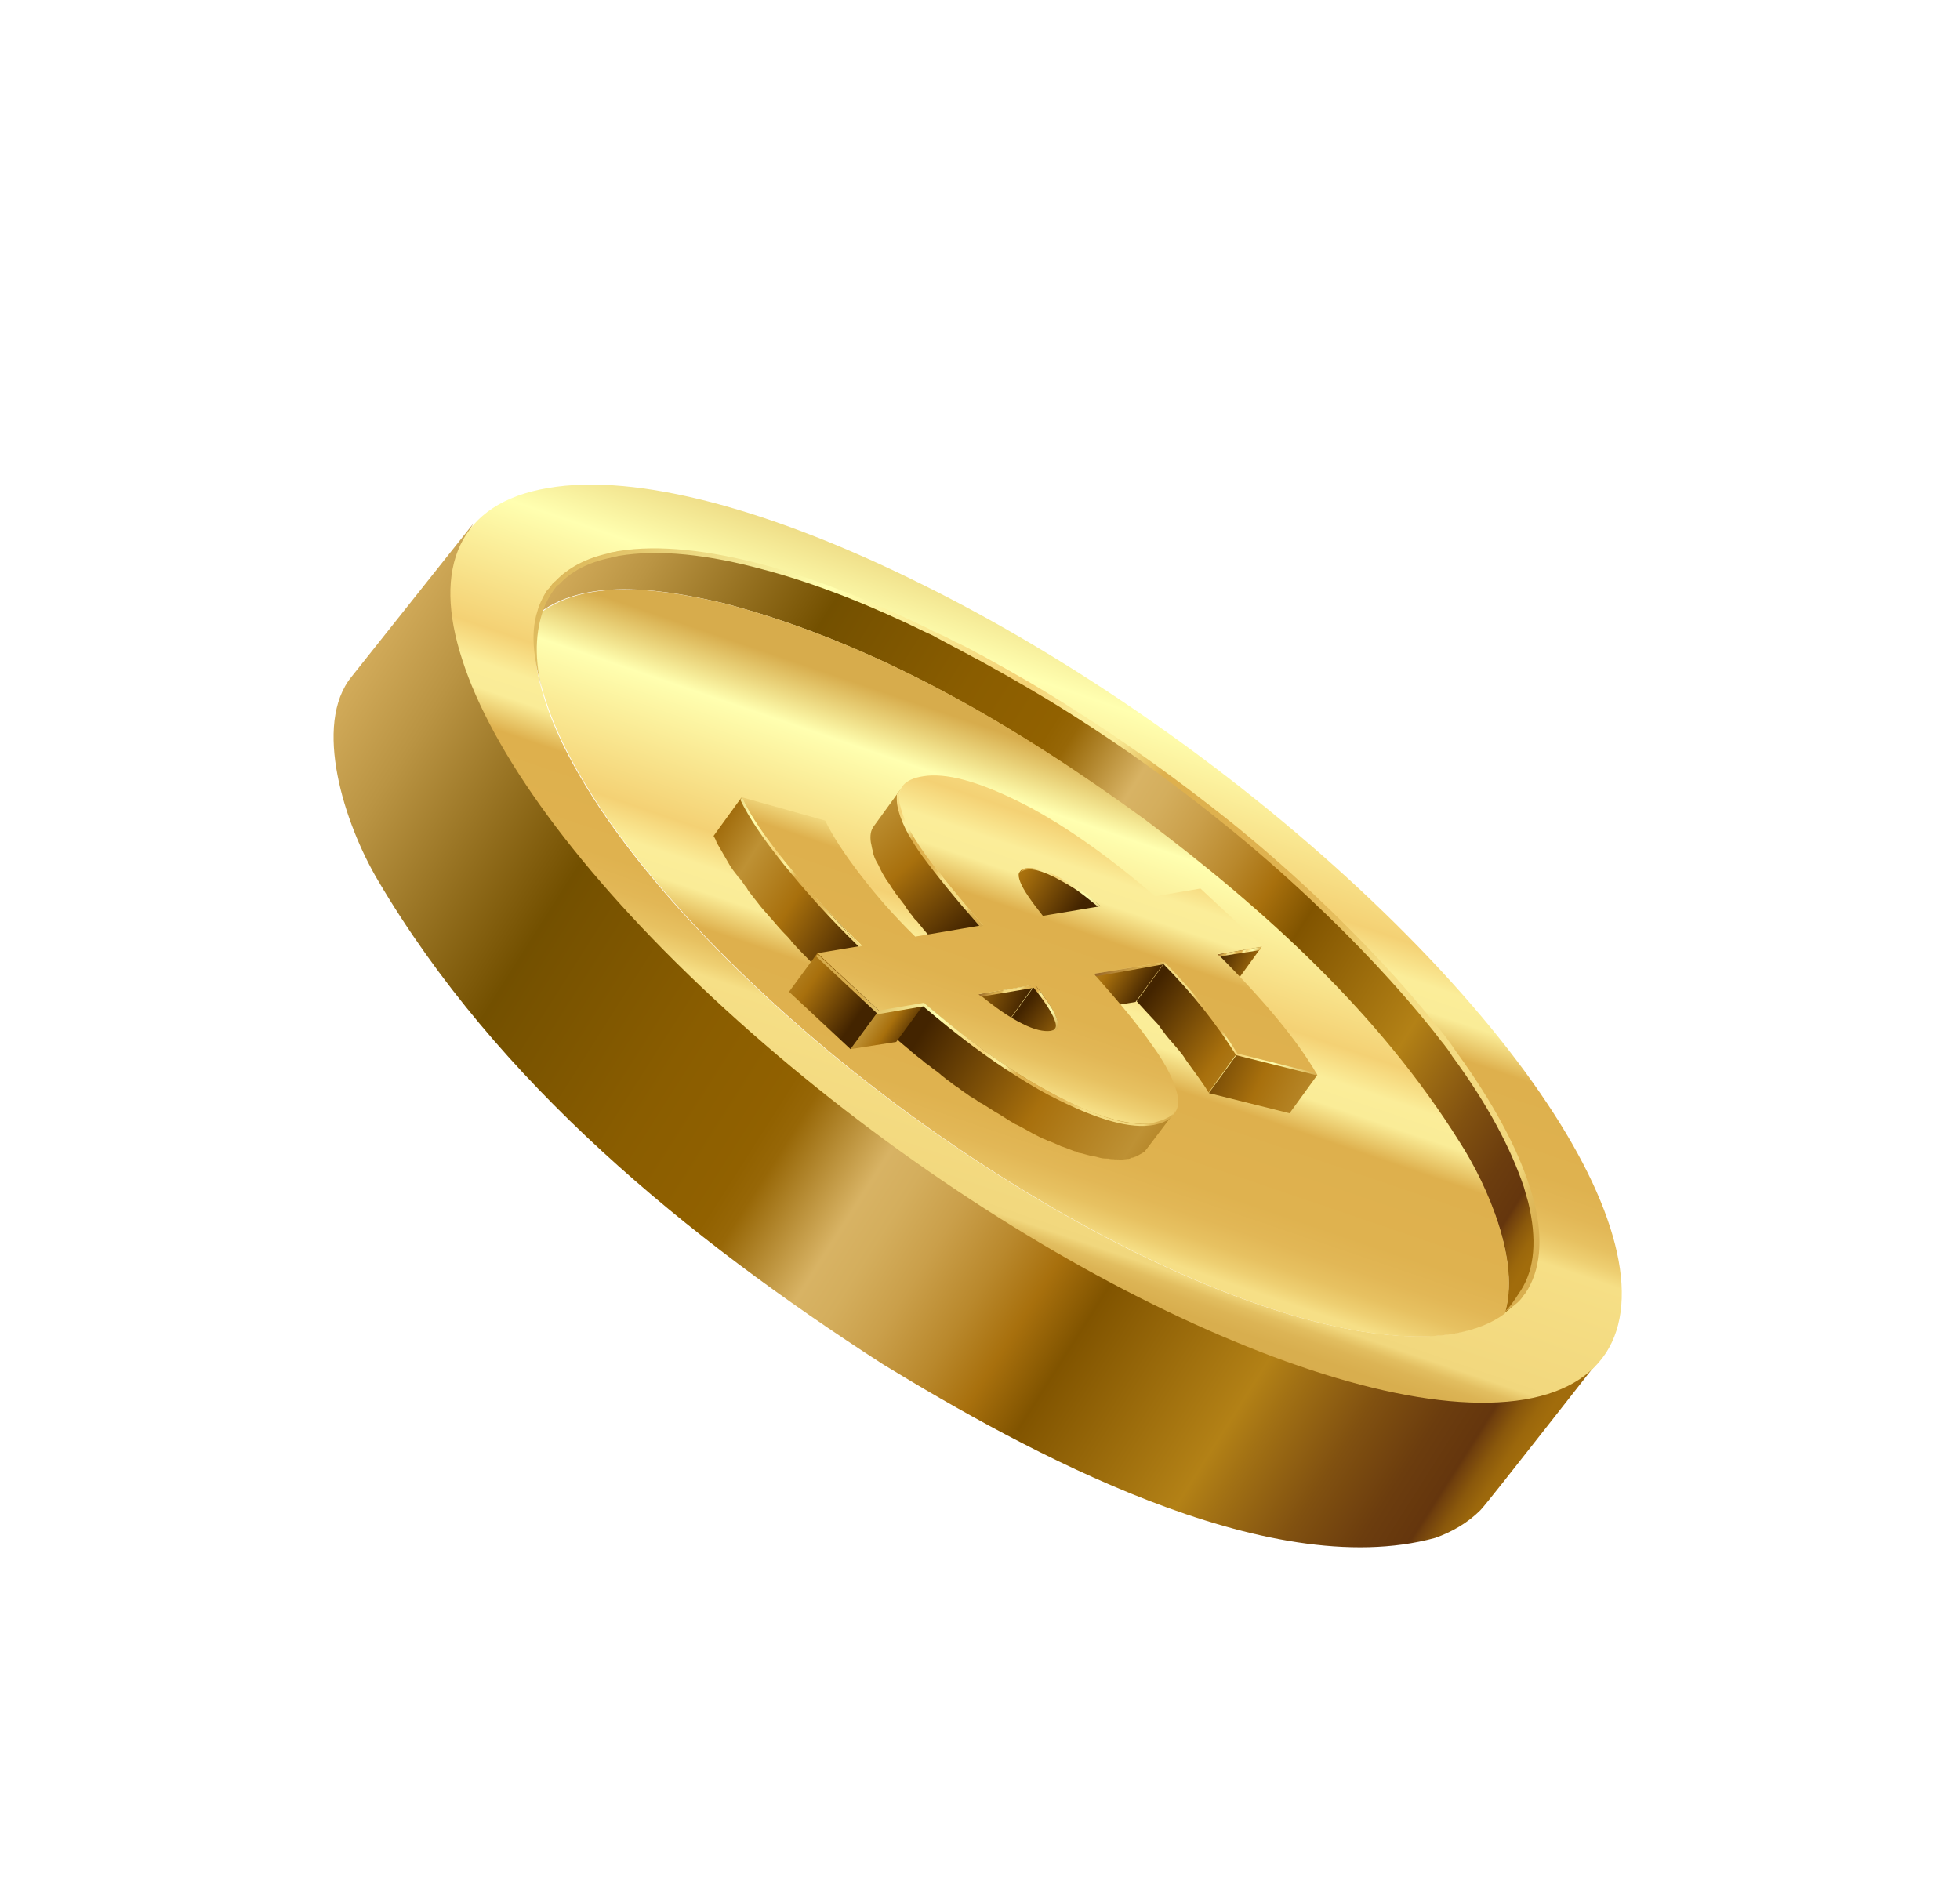 <svg width="295" height="283" viewBox="0 0 295 283" fill="none" xmlns="http://www.w3.org/2000/svg">
<g filter="url(#filter0_d_5_6439)">
<path d="M254.729 171.025C255.518 169.992 256.084 168.973 256.413 167.743C258.91 160.067 253.922 148.628 249.576 141.9C237.483 122.555 220.197 107.015 202.126 93.316C182.962 79.323 162.057 66.913 139.021 60.814C130.615 58.854 118.611 56.663 111.194 62.215C110.291 62.852 109.402 63.712 108.649 64.608C109.105 63.998 111.336 60.863 112.705 59.033C112.792 58.983 112.828 58.847 112.915 58.797C113.038 58.61 113.248 58.373 113.371 58.187C113.408 58.05 113.581 57.95 113.667 57.9L113.754 57.85C115.916 55.794 118.614 54.467 121.748 53.697C121.971 53.683 122.231 53.533 122.454 53.52C122.678 53.506 122.851 53.406 123.074 53.393C129.543 52.198 137.499 53.378 145.199 55.515C145.472 55.588 145.882 55.698 146.155 55.771C155.048 58.373 163.698 62.155 169.689 64.932C170.148 65.128 170.608 65.325 170.981 65.571C171.814 66.014 172.647 66.457 173.567 66.849C174.4 67.292 175.233 67.735 176.153 68.128C176.936 68.484 177.632 68.89 178.329 69.296C189.817 75.596 202.506 83.974 214.643 93.595C214.829 93.718 214.879 93.804 215.066 93.928C226.506 103.142 237.293 113.426 245.689 124.168C246.462 125.107 247.099 126.01 247.822 126.862C248.258 127.418 248.745 128.061 249.095 128.667C253.788 135.196 257.501 141.827 259.912 148.403C260.025 148.799 260.139 149.196 260.252 149.592C260.365 149.989 260.479 150.385 260.592 150.781C262.02 156.654 261.545 161.432 259.068 164.941L254.729 171.025Z" fill="url(#paint0_linear_5_6439)"/>
<path d="M272.053 173.032C251.209 196.729 181.707 153.949 161.72 138.93C142.243 124.194 85.885 74.98 101.248 48.789L82.919 71.843C77.035 79.05 81.827 93.951 86.863 102.474C104.873 133.068 133.418 156.309 162.874 175.329C184.267 188.382 220.636 208.376 245.983 201.478C248.485 200.611 250.91 199.211 252.812 197.305C253.787 196.395 271.127 174.029 272.053 173.032Z" fill="url(#paint1_linear_5_6439)"/>
<path d="M272.344 154.736C267.928 140.888 254.923 122.762 234.658 103.863C214.394 84.963 190.568 68.696 168.454 57.793C146.289 46.803 125.922 41.126 112.487 43.455C99.002 45.698 95.064 55.477 99.566 69.275C104.031 83.209 116.986 101.248 137.251 120.148C157.516 139.048 181.391 155.401 203.506 166.305C225.62 177.208 245.987 182.885 259.472 180.642C272.821 178.362 276.809 168.67 272.344 154.736ZM256.363 167.657C254.435 169.117 251.897 170.12 248.662 170.718C237.172 172.617 219.724 167.795 200.841 158.49C181.909 149.098 161.592 135.309 144.217 119.013C126.891 102.804 115.882 87.337 112.034 75.471C110.337 70.331 110.019 65.78 111.194 62.215C111.573 61.072 112.002 60.016 112.705 59.033C112.792 58.983 112.828 58.847 112.915 58.797C113.038 58.61 113.248 58.373 113.371 58.187C113.408 58.05 113.581 57.95 113.667 57.9L113.754 57.85C115.606 55.857 118.254 54.444 121.748 53.697C122.058 53.633 122.231 53.533 122.454 53.52C122.678 53.507 122.851 53.407 123.074 53.393C129.06 52.362 136.593 53.209 145.199 55.515C145.472 55.588 145.882 55.698 146.155 55.771C153.445 57.797 161.385 60.95 169.689 64.932C170.148 65.128 170.608 65.325 170.981 65.571C171.814 66.014 172.647 66.457 173.567 66.849C174.4 67.292 175.233 67.735 176.153 68.128C176.936 68.484 177.632 68.89 178.329 69.296C190.464 75.916 202.88 84.22 214.643 93.595C214.829 93.718 214.879 93.805 215.066 93.928C219.398 97.431 223.607 101.121 227.643 104.911C234.717 111.565 240.749 118.013 245.689 124.168C246.412 125.02 247.099 126.01 247.822 126.862C248.258 127.418 248.745 128.061 249.095 128.668C254.411 135.875 257.951 142.607 259.912 148.403C260.025 148.8 260.139 149.196 260.252 149.592C260.365 149.989 260.479 150.385 260.592 150.782C262.02 156.655 261.545 161.432 259.068 164.941C258.242 166.11 257.353 166.97 256.363 167.657Z" fill="url(#paint2_linear_5_6439)"/>
<path d="M256.5 167.694C254.572 169.153 252.033 170.157 248.799 170.754C237.309 172.654 219.86 167.832 200.978 158.526C182.045 149.134 161.729 135.345 144.353 119.05C127.028 102.841 116.019 87.373 112.171 75.508C110.473 70.368 110.155 65.817 111.33 62.252C118.748 56.699 130.752 58.891 139.158 60.85C162.193 66.95 183.099 79.359 202.213 93.266C220.371 106.916 237.569 122.505 249.662 141.85C254.009 148.578 258.86 159.98 256.5 167.694Z" fill="url(#paint3_linear_5_6439)"/>
<path d="M213.293 113.657L209.028 119.469L215.72 118.261L219.899 112.499L213.293 113.657Z" fill="url(#paint4_linear_5_6439)"/>
<path d="M187.586 109.331C187.636 109.418 187.773 109.455 187.823 109.541C188.333 109.824 188.806 110.244 189.366 110.613C189.502 110.65 189.602 110.823 189.739 110.86C190.299 111.23 190.908 111.686 191.518 112.142L195.697 106.38C195.274 106.047 194.851 105.714 194.428 105.381C194.241 105.258 194.055 105.135 193.955 104.962C193.818 104.925 193.718 104.752 193.581 104.715C193.445 104.679 193.345 104.506 193.208 104.469C192.835 104.223 192.462 103.976 192.089 103.73C192.089 103.73 192.039 103.643 191.952 103.693C191.902 103.607 191.765 103.57 191.715 103.483C191.479 103.274 191.156 103.114 190.969 102.991C190.782 102.867 190.646 102.831 190.459 102.708C190.323 102.671 190.136 102.548 190.086 102.461C189.576 102.178 189.203 101.932 188.743 101.735C188.283 101.539 187.96 101.379 187.55 101.269C187.414 101.233 187.364 101.146 187.227 101.109C187.091 101.073 186.954 101.036 186.904 100.95C186.631 100.876 186.494 100.84 186.221 100.767C186.084 100.73 185.861 100.743 185.724 100.707C185.588 100.67 185.451 100.634 185.315 100.597C185.315 100.597 185.315 100.597 185.228 100.647C185.141 100.697 185.091 100.61 185.005 100.66C184.868 100.624 184.782 100.674 184.645 100.637C184.558 100.687 184.422 100.651 184.422 100.651C184.335 100.701 184.199 100.664 184.199 100.664C184.112 100.714 184.112 100.714 184.025 100.764L183.939 100.814C183.852 100.864 183.852 100.864 183.766 100.914L183.679 100.964L179.29 106.962C179.327 106.825 179.5 106.725 179.586 106.675C179.76 106.575 179.846 106.525 180.069 106.512C180.293 106.499 180.602 106.435 180.876 106.509C181.236 106.532 181.509 106.605 181.869 106.628C182.142 106.701 182.552 106.811 182.875 106.971C183.011 107.008 183.061 107.094 183.198 107.131C183.608 107.241 183.981 107.487 184.391 107.597C184.851 107.793 185.224 108.04 185.734 108.323C185.87 108.359 186.057 108.482 186.107 108.569C186.703 108.802 187.076 109.048 187.586 109.331Z" fill="url(#paint5_linear_5_6439)"/>
<path d="M206.331 126.799C206.668 127.182 207.055 127.652 207.391 128.035C207.778 128.504 208.164 128.974 208.514 129.58C209.101 130.396 209.688 131.212 210.224 131.941C210.811 132.757 211.397 133.573 211.897 134.44L216.077 128.678C215.727 128.072 215.24 127.429 214.89 126.823C214.74 126.563 214.503 126.353 214.403 126.18C213.817 125.364 213.23 124.548 212.694 123.818C212.494 123.472 212.207 123.176 212.007 122.829C211.907 122.656 211.67 122.446 211.57 122.273C211.234 121.89 210.847 121.42 210.511 121.037C210.174 120.654 209.924 120.221 209.587 119.838C209.301 119.542 209.014 119.246 208.814 118.899C208.528 118.603 208.241 118.306 208.041 117.96C207.804 117.75 207.654 117.49 207.418 117.28C206.745 116.514 205.985 115.798 205.262 114.946L201.082 120.707C202.042 121.77 202.952 122.746 203.862 123.721C204.148 124.018 204.435 124.314 204.635 124.661C205.172 125.39 205.708 126.119 206.331 126.799Z" fill="url(#paint6_linear_5_6439)"/>
<path d="M228.271 131.799L224.092 137.561L211.947 134.526L216.127 128.765L228.271 131.799Z" fill="url(#paint7_linear_5_6439)"/>
<path d="M194.751 116.742L190.486 122.553L200.909 120.807L205.175 114.996L194.751 116.742Z" fill="url(#paint8_linear_5_6439)"/>
<path d="M172.386 113.604C172.823 114.16 173.296 114.58 173.732 115.136L177.912 109.374C177.475 108.818 176.952 108.312 176.565 107.842C176.465 107.669 176.279 107.546 176.179 107.373C175.842 106.99 175.555 106.693 175.219 106.31C175.169 106.224 175.069 106.05 174.932 106.014C174.596 105.631 174.259 105.248 173.922 104.865C173.822 104.692 173.586 104.482 173.486 104.309C173.199 104.012 172.999 103.666 172.763 103.456C172.663 103.283 172.426 103.073 172.326 102.9C172.089 102.69 171.889 102.344 171.653 102.134C171.553 101.961 171.316 101.751 171.216 101.578C171.066 101.318 170.83 101.108 170.68 100.848C170.63 100.762 170.53 100.588 170.393 100.552C169.906 99.909 169.42 99.266 168.983 98.71C168.647 98.327 168.397 97.894 168.197 97.547C168.147 97.461 168.097 97.374 168.047 97.288C167.747 96.768 167.36 96.298 167.06 95.779C167.01 95.692 167.01 95.692 166.96 95.606C166.66 95.086 166.41 94.653 166.247 94.17C166.197 94.083 166.147 93.997 166.097 93.91C165.933 93.427 165.683 92.994 165.57 92.598C165.52 92.511 165.47 92.424 165.556 92.374C165.393 91.891 165.28 91.495 165.253 91.049C165.063 90.119 165.232 89.213 165.688 88.603L161.509 94.365C161.053 94.974 160.92 95.744 161.074 96.81C161.187 97.207 161.214 97.653 161.377 98.136C161.427 98.222 161.427 98.222 161.391 98.359C161.504 98.755 161.667 99.239 161.917 99.672C161.967 99.758 162.017 99.845 162.067 99.931C162.317 100.364 162.531 100.934 162.781 101.367C162.831 101.454 162.831 101.454 162.881 101.54C163.181 102.06 163.481 102.579 163.867 103.049C163.917 103.136 163.917 103.136 163.967 103.222L164.017 103.309C164.267 103.742 164.604 104.125 164.804 104.471C165.241 105.028 165.727 105.67 166.214 106.313C166.264 106.4 166.264 106.4 166.314 106.486C166.364 106.573 166.364 106.573 166.414 106.66C166.564 106.919 166.8 107.129 166.95 107.389C167.05 107.562 167.287 107.772 167.387 107.945C167.537 108.205 167.824 108.501 168.06 108.711C168.16 108.884 168.397 109.094 168.497 109.267C168.783 109.564 168.983 109.91 169.22 110.12C169.32 110.293 169.507 110.416 169.657 110.676C169.993 111.059 170.33 111.442 170.666 111.825C170.716 111.912 170.766 111.999 170.953 112.122C171.29 112.505 171.676 112.974 172.063 113.444C172.286 113.431 172.336 113.517 172.386 113.604Z" fill="url(#paint9_linear_5_6439)"/>
<path d="M189.196 122.72C189.046 122.46 188.933 122.064 188.733 121.718C188.683 121.631 188.583 121.458 188.533 121.371C188.383 121.111 188.233 120.852 188.033 120.505L187.983 120.418C187.783 120.072 187.496 119.776 187.246 119.343C187.196 119.256 187.096 119.083 187.046 118.996C186.946 118.823 186.71 118.613 186.61 118.44C186.46 118.18 186.273 118.057 186.123 117.797L181.944 123.559C182.331 124.028 182.581 124.461 182.917 124.844C182.967 124.931 183.067 125.104 183.117 125.191C183.454 125.574 183.704 126.007 183.904 126.353C184.054 126.613 184.204 126.873 184.404 127.219C184.454 127.306 184.554 127.479 184.604 127.566C184.804 127.912 185.004 128.258 185.067 128.568C185.381 129.311 185.407 129.757 185.161 130.131L189.29 124.283C189.536 123.909 189.46 123.376 189.196 122.72Z" fill="url(#paint10_linear_5_6439)"/>
<path d="M177.275 119.672L173.009 125.484L181.524 124.032L185.703 118.27L177.275 119.672Z" fill="url(#paint11_linear_5_6439)"/>
<path d="M156.577 109.221C155.48 108.122 154.471 106.973 153.374 105.874C153.087 105.578 152.801 105.281 152.651 105.022C151.928 104.169 151.118 103.366 150.395 102.514C149.671 101.661 148.948 100.808 148.225 99.956C147.788 99.4 147.352 98.843 146.915 98.287C146.815 98.114 146.715 97.941 146.579 97.904C146.192 97.434 145.805 96.965 145.505 96.445C145.405 96.272 145.355 96.186 145.169 96.062C144.732 95.506 144.432 94.986 143.996 94.43C143.846 94.17 143.746 93.997 143.596 93.737C143.496 93.564 143.396 93.391 143.296 93.218C143.146 92.958 143.046 92.785 142.896 92.525C142.796 92.352 142.696 92.179 142.646 92.092C142.496 91.832 142.396 91.659 142.246 91.399C142.196 91.312 142.096 91.139 142.046 91.053C141.846 90.706 141.696 90.447 141.582 90.05L137.403 95.812C137.553 96.071 137.753 96.418 137.866 96.814C137.916 96.901 138.016 97.074 138.066 97.161C138.216 97.42 138.316 97.594 138.466 97.853C138.566 98.027 138.666 98.2 138.716 98.286C138.866 98.546 138.966 98.719 139.116 98.979C139.216 99.153 139.316 99.326 139.416 99.499C139.516 99.672 139.616 99.845 139.766 100.105L139.816 100.192C140.116 100.711 140.553 101.268 140.99 101.824C141.09 101.997 141.14 102.084 141.326 102.207C141.713 102.676 142.013 103.196 142.399 103.666C142.449 103.752 142.499 103.839 142.549 103.925C142.599 104.012 142.599 104.012 142.649 104.099C143.086 104.655 143.523 105.211 143.959 105.767C144.496 106.497 145.169 107.263 145.792 107.942C145.892 108.115 146.029 108.152 146.129 108.325C146.852 109.178 147.575 110.03 148.385 110.833C148.622 111.043 148.772 111.303 149.008 111.512C149.058 111.599 149.058 111.599 149.108 111.686C150.118 112.835 151.215 113.934 152.311 115.033C152.311 115.033 152.311 115.033 152.361 115.119C153.407 116.132 154.367 117.194 155.414 118.207L159.593 112.445C158.633 111.383 157.537 110.284 156.577 109.221Z" fill="url(#paint12_linear_5_6439)"/>
<path d="M206.788 137.39C206.665 137.576 206.491 137.676 206.368 137.863C206.282 137.913 206.282 137.913 206.195 137.963C206.022 138.063 205.849 138.163 205.675 138.263L205.589 138.313C205.329 138.463 205.106 138.476 204.846 138.626C204.759 138.676 204.623 138.64 204.536 138.69C204.313 138.703 204.053 138.853 203.83 138.866C203.52 138.93 203.074 138.957 202.714 138.933C202.577 138.897 202.491 138.947 202.354 138.91C201.994 138.887 201.635 138.864 201.188 138.891L201.052 138.854C200.555 138.794 200.059 138.734 199.649 138.625C199.512 138.588 199.239 138.515 199.102 138.478C198.829 138.405 198.469 138.382 198.146 138.222C197.736 138.112 197.327 138.002 196.917 137.893C196.644 137.819 196.37 137.746 196.184 137.623C196.047 137.586 195.861 137.463 195.637 137.477C195.228 137.367 194.768 137.17 194.308 136.974C194.121 136.851 193.848 136.777 193.712 136.741C193.252 136.544 192.792 136.348 192.332 136.152C192.146 136.028 191.872 135.955 191.736 135.919C191.089 135.599 190.443 135.279 189.66 134.923C188.877 134.567 188.044 134.124 187.297 133.631C186.974 133.472 186.738 133.262 186.464 133.189C185.955 132.906 185.395 132.536 184.835 132.166C184.512 132.006 184.275 131.797 183.952 131.637C183.392 131.267 182.746 130.948 182.136 130.491C181.763 130.245 181.34 129.912 180.966 129.666C180.543 129.333 180.17 129.086 179.66 128.803C179.237 128.47 178.814 128.137 178.304 127.854C177.881 127.521 177.508 127.275 177.084 126.942C176.661 126.609 176.238 126.276 175.815 125.943C175.392 125.61 174.832 125.24 174.359 124.82C173.935 124.487 173.512 124.154 173.089 123.821C172.479 123.365 172.006 122.946 171.396 122.489C170.686 121.86 169.94 121.367 169.18 120.651L165.001 126.412C165.524 126.919 166.134 127.375 166.607 127.795C166.794 127.918 166.98 128.041 167.08 128.214C167.69 128.67 168.213 129.177 168.773 129.546C169.01 129.756 169.296 130.052 169.62 130.212C169.806 130.335 169.856 130.422 170.043 130.545C170.516 130.965 171.026 131.248 171.499 131.667C171.786 131.964 172.109 132.124 172.395 132.42C172.532 132.457 172.632 132.63 172.769 132.667C173.192 133 173.615 133.333 173.988 133.579C174.311 133.739 174.598 134.035 174.971 134.282C175.108 134.318 175.208 134.491 175.344 134.528C175.768 134.861 176.141 135.107 176.651 135.39C176.974 135.55 177.26 135.847 177.584 136.006C177.72 136.043 177.77 136.13 177.907 136.166C178.467 136.536 179.163 136.942 179.723 137.312C179.909 137.435 180.233 137.595 180.419 137.718C180.469 137.805 180.556 137.755 180.606 137.841C181.166 138.211 181.676 138.494 182.235 138.863C182.559 139.023 182.795 139.233 183.068 139.306C183.901 139.749 184.734 140.192 185.431 140.598C186.077 140.918 186.774 141.324 187.507 141.594C187.693 141.717 187.966 141.79 188.103 141.827C188.563 142.023 189.023 142.219 189.482 142.416C189.669 142.539 189.942 142.612 190.079 142.649C190.539 142.845 190.948 142.955 191.408 143.151C191.545 143.188 191.731 143.311 191.955 143.298C191.955 143.298 192.091 143.334 192.141 143.421C192.328 143.544 192.551 143.531 192.688 143.567C193.097 143.677 193.507 143.787 193.917 143.897C194.054 143.933 194.054 143.933 194.19 143.97C194.464 144.043 194.687 144.03 194.96 144.103C195.097 144.14 195.37 144.213 195.506 144.249L195.643 144.286C196.053 144.396 196.499 144.369 196.859 144.392L196.996 144.429C197.269 144.502 197.579 144.439 197.852 144.512C197.938 144.462 198.075 144.499 198.075 144.499C198.212 144.535 198.298 144.485 198.435 144.522C198.571 144.558 198.658 144.508 198.795 144.545C199.018 144.532 199.328 144.468 199.551 144.455C199.637 144.405 199.637 144.405 199.774 144.441C199.997 144.428 200.084 144.378 200.257 144.278C200.344 144.228 200.48 144.265 200.567 144.215C200.567 144.215 200.567 144.215 200.653 144.165C200.963 144.101 201.136 144.001 201.396 143.851L201.483 143.801C201.656 143.701 201.829 143.601 201.916 143.551L202.002 143.501C202.089 143.451 202.089 143.451 202.176 143.401C202.262 143.351 202.349 143.301 202.385 143.165C202.472 143.115 202.509 142.978 202.595 142.928L206.788 137.39Z" fill="url(#paint13_linear_5_6439)"/>
<path d="M162.278 122.096L158.012 127.907L164.891 126.822L169.157 121.011L162.278 122.096Z" fill="url(#paint14_linear_5_6439)"/>
<path d="M207.274 135.031C207.631 137.249 206.495 138.482 203.793 139.003C200.422 139.564 195.691 138.369 189.637 135.283C183.582 132.197 176.715 127.501 169.207 121.097L162.378 122.269L153.023 113.467L159.766 112.345C155.344 108.086 151.554 103.923 148.312 99.906C145.069 95.889 142.809 92.575 141.669 90L154.2 93.504C155.376 95.942 157.15 98.614 159.483 101.655C161.816 104.696 164.559 107.846 167.748 110.97L177.948 109.238C174.246 105.025 171.339 101.391 169.193 98.473C166.997 95.469 165.77 92.944 165.413 90.725C165.055 88.507 166.191 87.274 168.943 86.84C172.314 86.279 177.095 87.56 183.236 90.597C189.377 93.633 196.295 98.415 203.852 104.905L210.682 103.734L219.936 112.363L213.193 113.484C220.345 120.671 225.321 126.69 228.171 131.626L216.027 128.592C213.153 124.015 209.561 119.392 205.075 114.823L194.651 116.568C198.304 120.695 201.247 124.192 203.357 127.246C205.553 130.251 206.83 132.862 207.274 135.031ZM186.959 107.846L195.697 106.38C192.972 104.259 190.682 102.694 188.793 101.822C186.904 100.95 185.401 100.547 184.335 100.701C183.269 100.854 183.086 101.537 183.563 102.763C184.04 103.989 185.263 105.707 186.959 107.846ZM183.856 124.071C185.659 124.993 187.112 125.309 188.178 125.156C189.244 125.002 189.427 124.319 189 123.18C188.523 121.954 187.486 120.359 185.79 118.22L177.362 119.622C179.814 121.67 181.917 123.112 183.856 124.071Z" fill="url(#paint15_linear_5_6439)"/>
<path d="M153.023 113.467L148.758 119.278L158.012 127.907L162.278 122.096L153.023 113.467Z" fill="url(#paint16_linear_5_6439)"/>
<path d="M188.67 102.009C189.503 102.451 190.336 102.894 191.406 103.547C192.662 104.323 193.795 105.285 195.301 106.494L195.524 106.48L195.747 106.467C193.905 104.875 192.872 104.086 191.615 103.31C190.682 102.694 189.713 102.215 188.88 101.772C186.941 100.813 185.351 100.46 184.025 100.764L183.606 101.237C184.558 100.687 185.761 100.57 188.67 102.009Z" fill="url(#paint17_linear_5_6439)"/>
<path d="M189.107 124.966C189.353 124.592 189.313 123.923 189.05 123.267C188.573 122.041 187.486 120.359 185.84 118.307L185.79 118.22L177.275 119.672L177.698 120.005L185.594 118.68C187.24 120.732 188.277 122.327 188.703 123.467C188.967 124.123 188.994 124.569 188.784 124.806C188.661 124.992 188.401 125.142 188.004 125.256L189.107 124.966Z" fill="url(#paint18_linear_5_6439)"/>
<path d="M219.616 113.009L219.899 112.499L213.293 113.658L213.58 113.954L219.616 113.009Z" fill="url(#paint19_linear_5_6439)"/>
<path d="M148.312 99.906C145.069 95.889 142.859 92.662 141.669 90L141.422 90.374C142.699 92.985 144.722 96.089 147.965 100.106C151.208 104.123 154.811 108.163 159.283 112.509L159.679 112.395C156.404 109.322 152.414 104.812 148.312 99.906Z" fill="url(#paint20_linear_5_6439)"/>
<path d="M228.271 131.799L228.121 131.539L216.25 128.578C213.377 124.002 209.784 119.379 205.348 114.896L205.298 114.809L194.651 116.568L194.988 116.951L205.138 115.132C209.574 119.615 213.167 124.238 215.99 128.728L216.04 128.815L228.184 131.849L228.271 131.799Z" fill="url(#paint21_linear_5_6439)"/>
<path d="M203.657 138.966C200.385 139.7 195.641 138.283 189.587 135.196C187.597 134.151 185.422 132.982 183.232 131.59C178.854 128.807 174.162 125.28 169.157 121.011L169.107 120.924L162.278 122.096L153.173 113.727L152.95 113.74L152.827 113.927L162.131 122.642L168.96 121.471C173.966 125.74 178.658 129.266 182.986 131.964C185.175 133.355 187.264 134.574 189.34 135.57C195.481 138.606 200.176 139.937 203.634 139.326C204.873 139.073 205.702 138.709 206.295 138.136L206.824 137.253C206.961 137.29 206.395 138.309 203.657 138.966Z" fill="url(#paint22_linear_5_6439)"/>
<path d="M177.998 109.325C174.296 105.111 171.389 101.478 169.243 98.56C167.097 95.642 165.82 93.031 165.426 90.949C165.286 90.106 165.319 89.163 165.688 88.603L164.986 89.586C164.963 89.946 164.953 90.529 165.03 91.062C165.387 93.281 166.664 95.892 168.86 98.897C171.006 101.814 173.813 105.275 177.515 109.488L177.998 109.325Z" fill="url(#paint23_linear_5_6439)"/>
<path d="M259.231 165.424L259.354 165.237L259.231 165.424Z" fill="url(#paint24_linear_5_6439)"/>
<path d="M260.915 150.941C260.802 150.545 260.689 150.149 260.575 149.752C260.462 149.356 260.349 148.959 260.185 148.476C258.261 142.544 254.634 135.862 249.405 128.604C248.968 128.048 248.618 127.442 248.132 126.799C247.495 125.896 246.722 124.957 245.999 124.104C241.059 117.949 234.977 111.415 227.902 104.761C223.867 100.971 219.658 97.281 215.326 93.778C215.139 93.654 215.089 93.568 214.903 93.445C207.422 87.487 199.694 81.903 191.87 76.951C187.442 74.081 182.94 71.484 178.538 69.06C177.842 68.654 177.059 68.297 176.362 67.891C175.529 67.448 174.696 67.006 173.777 66.613C172.944 66.17 172.111 65.727 171.191 65.334C170.731 65.138 170.272 64.942 169.898 64.695C161.545 60.627 153.605 57.474 146.265 55.361C145.992 55.288 145.582 55.178 145.309 55.105C136.703 52.799 129.17 51.952 123.047 52.947C122.824 52.96 122.651 53.06 122.428 53.073C122.204 53.087 121.895 53.15 121.721 53.25C118.227 53.998 115.492 55.461 113.554 57.504L113.467 57.554C113.294 57.654 113.258 57.79 113.171 57.84C113.048 58.027 112.838 58.264 112.715 58.45L112.505 58.687L112.418 58.737C112.382 58.873 112.209 58.973 112.172 59.11C111.643 59.993 111.163 60.963 110.907 61.919C109.695 65.621 110.41 70.058 112.071 75.334C110.373 70.195 110.502 65.617 111.64 62.188C111.896 61.232 112.339 60.399 112.868 59.516C112.905 59.38 113.078 59.28 113.115 59.143L113.238 58.956C113.361 58.77 113.484 58.583 113.694 58.347C113.731 58.21 113.817 58.16 113.991 58.06L114.164 57.96C115.929 56.017 118.49 54.654 121.898 53.956C122.071 53.856 122.295 53.843 122.604 53.78C122.828 53.766 123.001 53.666 123.224 53.653C129.124 52.672 136.607 53.432 145.126 55.788C145.399 55.861 145.809 55.971 146.082 56.044C153.372 58.071 161.312 61.223 169.529 65.255C169.989 65.451 170.448 65.648 170.822 65.894C171.655 66.337 172.488 66.78 173.321 67.223C174.154 67.665 174.987 68.108 175.82 68.551C176.516 68.957 177.299 69.314 177.995 69.72C182.397 72.144 186.899 74.741 191.277 77.525C199.101 82.476 206.779 87.974 214.173 93.981C214.36 94.105 214.41 94.191 214.596 94.314C218.928 97.818 223.137 101.508 227.173 105.298C234.248 111.952 240.28 118.399 245.169 124.468C245.892 125.32 246.579 126.31 247.302 127.162C247.739 127.718 248.225 128.361 248.575 128.968C253.891 136.175 257.382 142.82 259.342 148.616C259.456 149.013 259.569 149.409 259.682 149.806C259.796 150.202 259.909 150.599 260.023 150.995C261.337 156.471 261.022 160.926 258.891 164.235C258.768 164.421 258.644 164.608 258.521 164.794C257.905 165.727 257.253 166.797 256.313 167.57C257.303 166.884 258.428 166.234 259.131 165.251C259.254 165.064 259.377 164.877 259.587 164.641C261.892 161.232 262.28 156.504 260.915 150.941Z" fill="url(#paint25_linear_5_6439)"/>
</g>
<defs>
<filter id="filter0_d_5_6439" x="-13" y="-19.98" width="320.32" height="345.905" filterUnits="userSpaceOnUse" color-interpolation-filters="sRGB">
<feFlood flood-opacity="0" result="BackgroundImageFix"/>
<feColorMatrix in="SourceAlpha" type="matrix" values="0 0 0 0 0 0 0 0 0 0 0 0 0 0 0 0 0 0 127 0" result="hardAlpha"/>
<feOffset dx="-30" dy="30"/>
<feGaussianBlur stdDeviation="25"/>
<feComposite in2="hardAlpha" operator="out"/>
<feColorMatrix type="matrix" values="0 0 0 0 0 0 0 0 0 0 0 0 0 0 0 0 0 0 0.75 0"/>
<feBlend mode="normal" in2="BackgroundImageFix" result="effect1_dropShadow_5_6439"/>
<feBlend mode="normal" in="SourceGraphic" in2="effect1_dropShadow_5_6439" result="shape"/>
</filter>
<linearGradient id="paint0_linear_5_6439" x1="114.671" y1="55.25" x2="267.226" y2="152.159" gradientUnits="userSpaceOnUse">
<stop stop-color="#D2AB5A"/>
<stop offset="0.061" stop-color="#BA9443"/>
<stop offset="0.19" stop-color="#7C5808"/>
<stop offset="0.207" stop-color="#735000"/>
<stop offset="0.227" stop-color="#775200"/>
<stop offset="0.338" stop-color="#8A5D00"/>
<stop offset="0.415" stop-color="#916100"/>
<stop offset="0.434" stop-color="#976707"/>
<stop offset="0.499" stop-color="#D8B364"/>
<stop offset="0.525" stop-color="#D4AE5D"/>
<stop offset="0.562" stop-color="#CA9F4A"/>
<stop offset="0.605" stop-color="#B9882C"/>
<stop offset="0.641" stop-color="#A8700D"/>
<stop offset="0.68" stop-color="#815400"/>
<stop offset="0.803" stop-color="#B38116"/>
<stop offset="0.827" stop-color="#A27114"/>
<stop offset="0.88" stop-color="#815110"/>
<stop offset="0.925" stop-color="#6C3D0E"/>
<stop offset="0.955" stop-color="#65360D"/>
<stop offset="0.958" stop-color="#6F3F0D"/>
<stop offset="0.97" stop-color="#8A580C"/>
<stop offset="0.981" stop-color="#9B670C"/>
<stop offset="0.989" stop-color="#A16C0C"/>
</linearGradient>
<linearGradient id="paint1_linear_5_6439" x1="78.775" y1="78.16" x2="259.401" y2="192.901" gradientUnits="userSpaceOnUse">
<stop stop-color="#D2AB5A"/>
<stop offset="0.061" stop-color="#BA9443"/>
<stop offset="0.19" stop-color="#7C5808"/>
<stop offset="0.207" stop-color="#735000"/>
<stop offset="0.227" stop-color="#775200"/>
<stop offset="0.338" stop-color="#8A5D00"/>
<stop offset="0.415" stop-color="#916100"/>
<stop offset="0.434" stop-color="#976707"/>
<stop offset="0.499" stop-color="#D8B364"/>
<stop offset="0.525" stop-color="#D4AE5D"/>
<stop offset="0.562" stop-color="#CA9F4A"/>
<stop offset="0.605" stop-color="#B9882C"/>
<stop offset="0.641" stop-color="#A8700D"/>
<stop offset="0.68" stop-color="#815400"/>
<stop offset="0.803" stop-color="#B38116"/>
<stop offset="0.827" stop-color="#A27114"/>
<stop offset="0.88" stop-color="#815110"/>
<stop offset="0.925" stop-color="#6C3D0E"/>
<stop offset="0.955" stop-color="#65360D"/>
<stop offset="0.958" stop-color="#6F3F0D"/>
<stop offset="0.97" stop-color="#8A580C"/>
<stop offset="0.981" stop-color="#9B670C"/>
<stop offset="0.989" stop-color="#A16C0C"/>
</linearGradient>
<linearGradient id="paint2_linear_5_6439" x1="205.881" y1="53.557" x2="162.922" y2="179.393" gradientUnits="userSpaceOnUse">
<stop stop-color="#D7AC4C"/>
<stop offset="0.182" stop-color="#FFFFB0"/>
<stop offset="0.327" stop-color="#F4D174"/>
<stop offset="0.366" stop-color="#FBED99"/>
<stop offset="0.394" stop-color="#FAEC97"/>
<stop offset="0.433" stop-color="#DEB04D"/>
<stop offset="0.527" stop-color="#DFB24F"/>
<stop offset="0.561" stop-color="#E2B756"/>
<stop offset="0.586" stop-color="#E7C161"/>
<stop offset="0.605" stop-color="#EECF72"/>
<stop offset="0.621" stop-color="#F6DF86"/>
<stop offset="0.753" stop-color="#F2D87E"/>
<stop offset="0.767" stop-color="#F1D77D"/>
<stop offset="0.772" stop-color="#EBCD71"/>
<stop offset="0.78" stop-color="#E2BE60"/>
<stop offset="0.791" stop-color="#DCB455"/>
<stop offset="0.807" stop-color="#D8AE4E"/>
<stop offset="0.849" stop-color="#D7AC4C"/>
<stop offset="1" stop-color="#966424"/>
</linearGradient>
<linearGradient id="paint3_linear_5_6439" x1="199.073" y1="70.461" x2="156.114" y2="196.298" gradientUnits="userSpaceOnUse">
<stop offset="0.114" stop-color="#D7AC4C"/>
<stop offset="0.182" stop-color="#FFFFB0"/>
<stop offset="0.327" stop-color="#F4D174"/>
<stop offset="0.366" stop-color="#FBED99"/>
<stop offset="0.394" stop-color="#FAEC97"/>
<stop offset="0.433" stop-color="#DEB04D"/>
<stop offset="0.527" stop-color="#DFB24F"/>
<stop offset="0.561" stop-color="#E2B756"/>
<stop offset="0.586" stop-color="#E7C161"/>
<stop offset="0.605" stop-color="#EECF72"/>
<stop offset="0.621" stop-color="#F6DF86"/>
<stop offset="0.753" stop-color="#F2D87E"/>
<stop offset="0.767" stop-color="#F1D77D"/>
<stop offset="0.772" stop-color="#EBCD71"/>
<stop offset="0.78" stop-color="#E2BE60"/>
<stop offset="0.791" stop-color="#DCB455"/>
<stop offset="0.807" stop-color="#D8AE4E"/>
<stop offset="0.849" stop-color="#D7AC4C"/>
<stop offset="1" stop-color="#966424"/>
</linearGradient>
<linearGradient id="paint4_linear_5_6439" x1="225.55" y1="121.411" x2="212.459" y2="114.966" gradientUnits="userSpaceOnUse">
<stop stop-color="#A16C0C"/>
<stop offset="0.232" stop-color="#BE9134"/>
<stop offset="0.556" stop-color="#A8700D"/>
<stop offset="1" stop-color="#432400"/>
</linearGradient>
<linearGradient id="paint5_linear_5_6439" x1="172.762" y1="96.785" x2="190.957" y2="108.854" gradientUnits="userSpaceOnUse">
<stop stop-color="#A16C0C"/>
<stop offset="0.232" stop-color="#BE9134"/>
<stop offset="0.556" stop-color="#A8700D"/>
<stop offset="1" stop-color="#432400"/>
</linearGradient>
<linearGradient id="paint6_linear_5_6439" x1="228.001" y1="138.679" x2="202.378" y2="120.36" gradientUnits="userSpaceOnUse">
<stop stop-color="#A16C0C"/>
<stop offset="0.232" stop-color="#BE9134"/>
<stop offset="0.556" stop-color="#A8700D"/>
<stop offset="1" stop-color="#432400"/>
</linearGradient>
<linearGradient id="paint7_linear_5_6439" x1="236.207" y1="140.456" x2="206.347" y2="126.932" gradientUnits="userSpaceOnUse">
<stop stop-color="#A16C0C"/>
<stop offset="0.232" stop-color="#BE9134"/>
<stop offset="0.556" stop-color="#A8700D"/>
<stop offset="1" stop-color="#432400"/>
</linearGradient>
<linearGradient id="paint8_linear_5_6439" x1="189.221" y1="113.284" x2="201.47" y2="121.065" gradientUnits="userSpaceOnUse">
<stop stop-color="#A16C0C"/>
<stop offset="0.232" stop-color="#BE9134"/>
<stop offset="0.556" stop-color="#A8700D"/>
<stop offset="1" stop-color="#432400"/>
</linearGradient>
<linearGradient id="paint9_linear_5_6439" x1="156.961" y1="86.661" x2="176.309" y2="109.5" gradientUnits="userSpaceOnUse">
<stop stop-color="#A16C0C"/>
<stop offset="0.232" stop-color="#BE9134"/>
<stop offset="0.556" stop-color="#A8700D"/>
<stop offset="1" stop-color="#432400"/>
</linearGradient>
<linearGradient id="paint10_linear_5_6439" x1="198.327" y1="133.805" x2="183.493" y2="122.341" gradientUnits="userSpaceOnUse">
<stop stop-color="#A16C0C"/>
<stop offset="0.232" stop-color="#BE9134"/>
<stop offset="0.556" stop-color="#A8700D"/>
<stop offset="1" stop-color="#432400"/>
</linearGradient>
<linearGradient id="paint11_linear_5_6439" x1="164.634" y1="116.081" x2="183.442" y2="123.435" gradientUnits="userSpaceOnUse">
<stop stop-color="#A16C0C"/>
<stop offset="0.232" stop-color="#BE9134"/>
<stop offset="0.556" stop-color="#A8700D"/>
<stop offset="1" stop-color="#432400"/>
</linearGradient>
<linearGradient id="paint12_linear_5_6439" x1="136.826" y1="96.693" x2="160.23" y2="111.559" gradientUnits="userSpaceOnUse">
<stop stop-color="#A16C0C"/>
<stop offset="0.232" stop-color="#BE9134"/>
<stop offset="0.556" stop-color="#A8700D"/>
<stop offset="1" stop-color="#432400"/>
</linearGradient>
<linearGradient id="paint13_linear_5_6439" x1="209.685" y1="147.981" x2="170.212" y2="123.076" gradientUnits="userSpaceOnUse">
<stop stop-color="#A16C0C"/>
<stop offset="0.232" stop-color="#BE9134"/>
<stop offset="0.556" stop-color="#A8700D"/>
<stop offset="1" stop-color="#432400"/>
</linearGradient>
<linearGradient id="paint14_linear_5_6439" x1="159.538" y1="121.812" x2="167.098" y2="126.785" gradientUnits="userSpaceOnUse">
<stop stop-color="#A16C0C"/>
<stop offset="0.232" stop-color="#BE9134"/>
<stop offset="0.556" stop-color="#A8700D"/>
<stop offset="1" stop-color="#432400"/>
</linearGradient>
<linearGradient id="paint15_linear_5_6439" x1="204.544" y1="53.452" x2="161.585" y2="179.287" gradientUnits="userSpaceOnUse">
<stop stop-color="#D7AC4C"/>
<stop offset="0.182" stop-color="#FFFFB0"/>
<stop offset="0.327" stop-color="#F4D174"/>
<stop offset="0.366" stop-color="#FBED99"/>
<stop offset="0.394" stop-color="#FAEC97"/>
<stop offset="0.433" stop-color="#DEB04D"/>
<stop offset="0.527" stop-color="#DFB24F"/>
<stop offset="0.561" stop-color="#E2B756"/>
<stop offset="0.586" stop-color="#E7C161"/>
<stop offset="0.605" stop-color="#EECF72"/>
<stop offset="0.621" stop-color="#F6DF86"/>
<stop offset="0.753" stop-color="#F2D87E"/>
<stop offset="0.767" stop-color="#F1D77D"/>
<stop offset="0.772" stop-color="#EBCD71"/>
<stop offset="0.78" stop-color="#E2BE60"/>
<stop offset="0.791" stop-color="#DCB455"/>
<stop offset="0.807" stop-color="#D8AE4E"/>
<stop offset="0.849" stop-color="#D7AC4C"/>
<stop offset="1" stop-color="#966424"/>
</linearGradient>
<linearGradient id="paint16_linear_5_6439" x1="143.177" y1="112.087" x2="158.959" y2="123.133" gradientUnits="userSpaceOnUse">
<stop stop-color="#A16C0C"/>
<stop offset="0.232" stop-color="#BE9134"/>
<stop offset="0.556" stop-color="#A8700D"/>
<stop offset="1" stop-color="#432400"/>
</linearGradient>
<linearGradient id="paint17_linear_5_6439" x1="166.831" y1="89.189" x2="198.866" y2="109.198" gradientUnits="userSpaceOnUse">
<stop stop-color="#966424"/>
<stop offset="0.151" stop-color="#D7AC4C"/>
<stop offset="0.193" stop-color="#D8AE4E"/>
<stop offset="0.209" stop-color="#DCB455"/>
<stop offset="0.22" stop-color="#E2BE60"/>
<stop offset="0.228" stop-color="#EBCD71"/>
<stop offset="0.233" stop-color="#F1D77D"/>
<stop offset="0.247" stop-color="#F2D87E"/>
<stop offset="0.379" stop-color="#F6DF86"/>
<stop offset="0.395" stop-color="#EECF72"/>
<stop offset="0.414" stop-color="#E7C161"/>
<stop offset="0.439" stop-color="#E2B756"/>
<stop offset="0.472" stop-color="#DFB24F"/>
<stop offset="0.567" stop-color="#DEB04D"/>
<stop offset="0.606" stop-color="#FAEC97"/>
<stop offset="0.634" stop-color="#FBED99"/>
<stop offset="0.673" stop-color="#F4D174"/>
<stop offset="0.818" stop-color="#FFFFB0"/>
<stop offset="1" stop-color="#D7AC4C"/>
</linearGradient>
<linearGradient id="paint18_linear_5_6439" x1="178.751" y1="117.262" x2="189.615" y2="124.163" gradientUnits="userSpaceOnUse">
<stop stop-color="#966424"/>
<stop offset="0.151" stop-color="#D7AC4C"/>
<stop offset="0.193" stop-color="#D8AE4E"/>
<stop offset="0.209" stop-color="#DCB455"/>
<stop offset="0.22" stop-color="#E2BE60"/>
<stop offset="0.228" stop-color="#EBCD71"/>
<stop offset="0.233" stop-color="#F1D77D"/>
<stop offset="0.247" stop-color="#F2D87E"/>
<stop offset="0.379" stop-color="#F6DF86"/>
<stop offset="0.395" stop-color="#EECF72"/>
<stop offset="0.414" stop-color="#E7C161"/>
<stop offset="0.439" stop-color="#E2B756"/>
<stop offset="0.472" stop-color="#DFB24F"/>
<stop offset="0.567" stop-color="#DEB04D"/>
<stop offset="0.606" stop-color="#FAEC97"/>
<stop offset="0.634" stop-color="#FBED99"/>
<stop offset="0.673" stop-color="#F4D174"/>
<stop offset="0.818" stop-color="#FFFFB0"/>
<stop offset="1" stop-color="#D7AC4C"/>
</linearGradient>
<linearGradient id="paint19_linear_5_6439" x1="214.441" y1="111.76" x2="218.7" y2="114.466" gradientUnits="userSpaceOnUse">
<stop stop-color="#966424"/>
<stop offset="0.151" stop-color="#D7AC4C"/>
<stop offset="0.193" stop-color="#D8AE4E"/>
<stop offset="0.209" stop-color="#DCB455"/>
<stop offset="0.22" stop-color="#E2BE60"/>
<stop offset="0.228" stop-color="#EBCD71"/>
<stop offset="0.233" stop-color="#F1D77D"/>
<stop offset="0.247" stop-color="#F2D87E"/>
<stop offset="0.379" stop-color="#F6DF86"/>
<stop offset="0.395" stop-color="#EECF72"/>
<stop offset="0.414" stop-color="#E7C161"/>
<stop offset="0.439" stop-color="#E2B756"/>
<stop offset="0.472" stop-color="#DFB24F"/>
<stop offset="0.567" stop-color="#DEB04D"/>
<stop offset="0.606" stop-color="#FAEC97"/>
<stop offset="0.634" stop-color="#FBED99"/>
<stop offset="0.673" stop-color="#F4D174"/>
<stop offset="0.818" stop-color="#FFFFB0"/>
<stop offset="1" stop-color="#D7AC4C"/>
</linearGradient>
<linearGradient id="paint20_linear_5_6439" x1="167.681" y1="118.13" x2="137.278" y2="88.379" gradientUnits="userSpaceOnUse">
<stop stop-color="#966424"/>
<stop offset="0.151" stop-color="#D7AC4C"/>
<stop offset="0.193" stop-color="#D8AE4E"/>
<stop offset="0.209" stop-color="#DCB455"/>
<stop offset="0.22" stop-color="#E2BE60"/>
<stop offset="0.228" stop-color="#EBCD71"/>
<stop offset="0.233" stop-color="#F1D77D"/>
<stop offset="0.247" stop-color="#F2D87E"/>
<stop offset="0.379" stop-color="#F6DF86"/>
<stop offset="0.395" stop-color="#EECF72"/>
<stop offset="0.414" stop-color="#E7C161"/>
<stop offset="0.439" stop-color="#E2B756"/>
<stop offset="0.472" stop-color="#DFB24F"/>
<stop offset="0.567" stop-color="#DEB04D"/>
<stop offset="0.606" stop-color="#FAEC97"/>
<stop offset="0.634" stop-color="#FBED99"/>
<stop offset="0.673" stop-color="#F4D174"/>
<stop offset="0.818" stop-color="#FFFFB0"/>
<stop offset="1" stop-color="#D7AC4C"/>
</linearGradient>
<linearGradient id="paint21_linear_5_6439" x1="196.448" y1="113.567" x2="227.368" y2="133.208" gradientUnits="userSpaceOnUse">
<stop stop-color="#966424"/>
<stop offset="0.151" stop-color="#D7AC4C"/>
<stop offset="0.193" stop-color="#D8AE4E"/>
<stop offset="0.209" stop-color="#DCB455"/>
<stop offset="0.22" stop-color="#E2BE60"/>
<stop offset="0.228" stop-color="#EBCD71"/>
<stop offset="0.233" stop-color="#F1D77D"/>
<stop offset="0.247" stop-color="#F2D87E"/>
<stop offset="0.379" stop-color="#F6DF86"/>
<stop offset="0.395" stop-color="#EECF72"/>
<stop offset="0.414" stop-color="#E7C161"/>
<stop offset="0.439" stop-color="#E2B756"/>
<stop offset="0.472" stop-color="#DFB24F"/>
<stop offset="0.567" stop-color="#DEB04D"/>
<stop offset="0.606" stop-color="#FAEC97"/>
<stop offset="0.634" stop-color="#FBED99"/>
<stop offset="0.673" stop-color="#F4D174"/>
<stop offset="0.818" stop-color="#FFFFB0"/>
<stop offset="1" stop-color="#D7AC4C"/>
</linearGradient>
<linearGradient id="paint22_linear_5_6439" x1="211.962" y1="149.416" x2="163.35" y2="114.793" gradientUnits="userSpaceOnUse">
<stop stop-color="#966424"/>
<stop offset="0.151" stop-color="#D7AC4C"/>
<stop offset="0.193" stop-color="#D8AE4E"/>
<stop offset="0.209" stop-color="#DCB455"/>
<stop offset="0.22" stop-color="#E2BE60"/>
<stop offset="0.228" stop-color="#EBCD71"/>
<stop offset="0.233" stop-color="#F1D77D"/>
<stop offset="0.247" stop-color="#F2D87E"/>
<stop offset="0.379" stop-color="#F6DF86"/>
<stop offset="0.395" stop-color="#EECF72"/>
<stop offset="0.414" stop-color="#E7C161"/>
<stop offset="0.439" stop-color="#E2B756"/>
<stop offset="0.472" stop-color="#DFB24F"/>
<stop offset="0.567" stop-color="#DEB04D"/>
<stop offset="0.606" stop-color="#FAEC97"/>
<stop offset="0.634" stop-color="#FBED99"/>
<stop offset="0.673" stop-color="#F4D174"/>
<stop offset="0.818" stop-color="#FFFFB0"/>
<stop offset="1" stop-color="#D7AC4C"/>
</linearGradient>
<linearGradient id="paint23_linear_5_6439" x1="183.679" y1="111.467" x2="156.454" y2="83.241" gradientUnits="userSpaceOnUse">
<stop stop-color="#966424"/>
<stop offset="0.151" stop-color="#D7AC4C"/>
<stop offset="0.193" stop-color="#D8AE4E"/>
<stop offset="0.209" stop-color="#DCB455"/>
<stop offset="0.22" stop-color="#E2BE60"/>
<stop offset="0.228" stop-color="#EBCD71"/>
<stop offset="0.233" stop-color="#F1D77D"/>
<stop offset="0.247" stop-color="#F2D87E"/>
<stop offset="0.379" stop-color="#F6DF86"/>
<stop offset="0.395" stop-color="#EECF72"/>
<stop offset="0.414" stop-color="#E7C161"/>
<stop offset="0.439" stop-color="#E2B756"/>
<stop offset="0.472" stop-color="#DFB24F"/>
<stop offset="0.567" stop-color="#DEB04D"/>
<stop offset="0.606" stop-color="#FAEC97"/>
<stop offset="0.634" stop-color="#FBED99"/>
<stop offset="0.673" stop-color="#F4D174"/>
<stop offset="0.818" stop-color="#FFFFB0"/>
<stop offset="1" stop-color="#D7AC4C"/>
</linearGradient>
<linearGradient id="paint24_linear_5_6439" x1="99.864" y1="69.203" x2="211.996" y2="136.805" gradientUnits="userSpaceOnUse">
<stop stop-color="#D7AC4C"/>
<stop offset="0.182" stop-color="#FFFFB0"/>
<stop offset="0.327" stop-color="#F4D174"/>
<stop offset="0.366" stop-color="#FBED99"/>
<stop offset="0.394" stop-color="#FAEC97"/>
<stop offset="0.433" stop-color="#DEB04D"/>
<stop offset="0.527" stop-color="#DFB24F"/>
<stop offset="0.561" stop-color="#E2B756"/>
<stop offset="0.586" stop-color="#E7C161"/>
<stop offset="0.605" stop-color="#EECF72"/>
<stop offset="0.621" stop-color="#F6DF86"/>
<stop offset="0.753" stop-color="#F2D87E"/>
<stop offset="0.767" stop-color="#F1D77D"/>
<stop offset="0.772" stop-color="#EBCD71"/>
<stop offset="0.78" stop-color="#E2BE60"/>
<stop offset="0.791" stop-color="#DCB455"/>
<stop offset="0.807" stop-color="#D8AE4E"/>
<stop offset="0.849" stop-color="#D7AC4C"/>
<stop offset="1" stop-color="#966424"/>
</linearGradient>
<linearGradient id="paint25_linear_5_6439" x1="109.2" y1="53.011" x2="305.701" y2="171.484" gradientUnits="userSpaceOnUse">
<stop stop-color="#D7AC4C"/>
<stop offset="0.182" stop-color="#FFFFB0"/>
<stop offset="0.327" stop-color="#F4D174"/>
<stop offset="0.366" stop-color="#FBED99"/>
<stop offset="0.394" stop-color="#FAEC97"/>
<stop offset="0.433" stop-color="#DEB04D"/>
<stop offset="0.527" stop-color="#DFB24F"/>
<stop offset="0.561" stop-color="#E2B756"/>
<stop offset="0.586" stop-color="#E7C161"/>
<stop offset="0.605" stop-color="#EECF72"/>
<stop offset="0.621" stop-color="#F6DF86"/>
<stop offset="0.753" stop-color="#F2D87E"/>
<stop offset="0.767" stop-color="#F1D77D"/>
<stop offset="0.772" stop-color="#EBCD71"/>
<stop offset="0.78" stop-color="#E2BE60"/>
<stop offset="0.791" stop-color="#DCB455"/>
<stop offset="0.807" stop-color="#D8AE4E"/>
<stop offset="0.849" stop-color="#D7AC4C"/>
<stop offset="1" stop-color="#966424"/>
</linearGradient>
</defs>
</svg>
